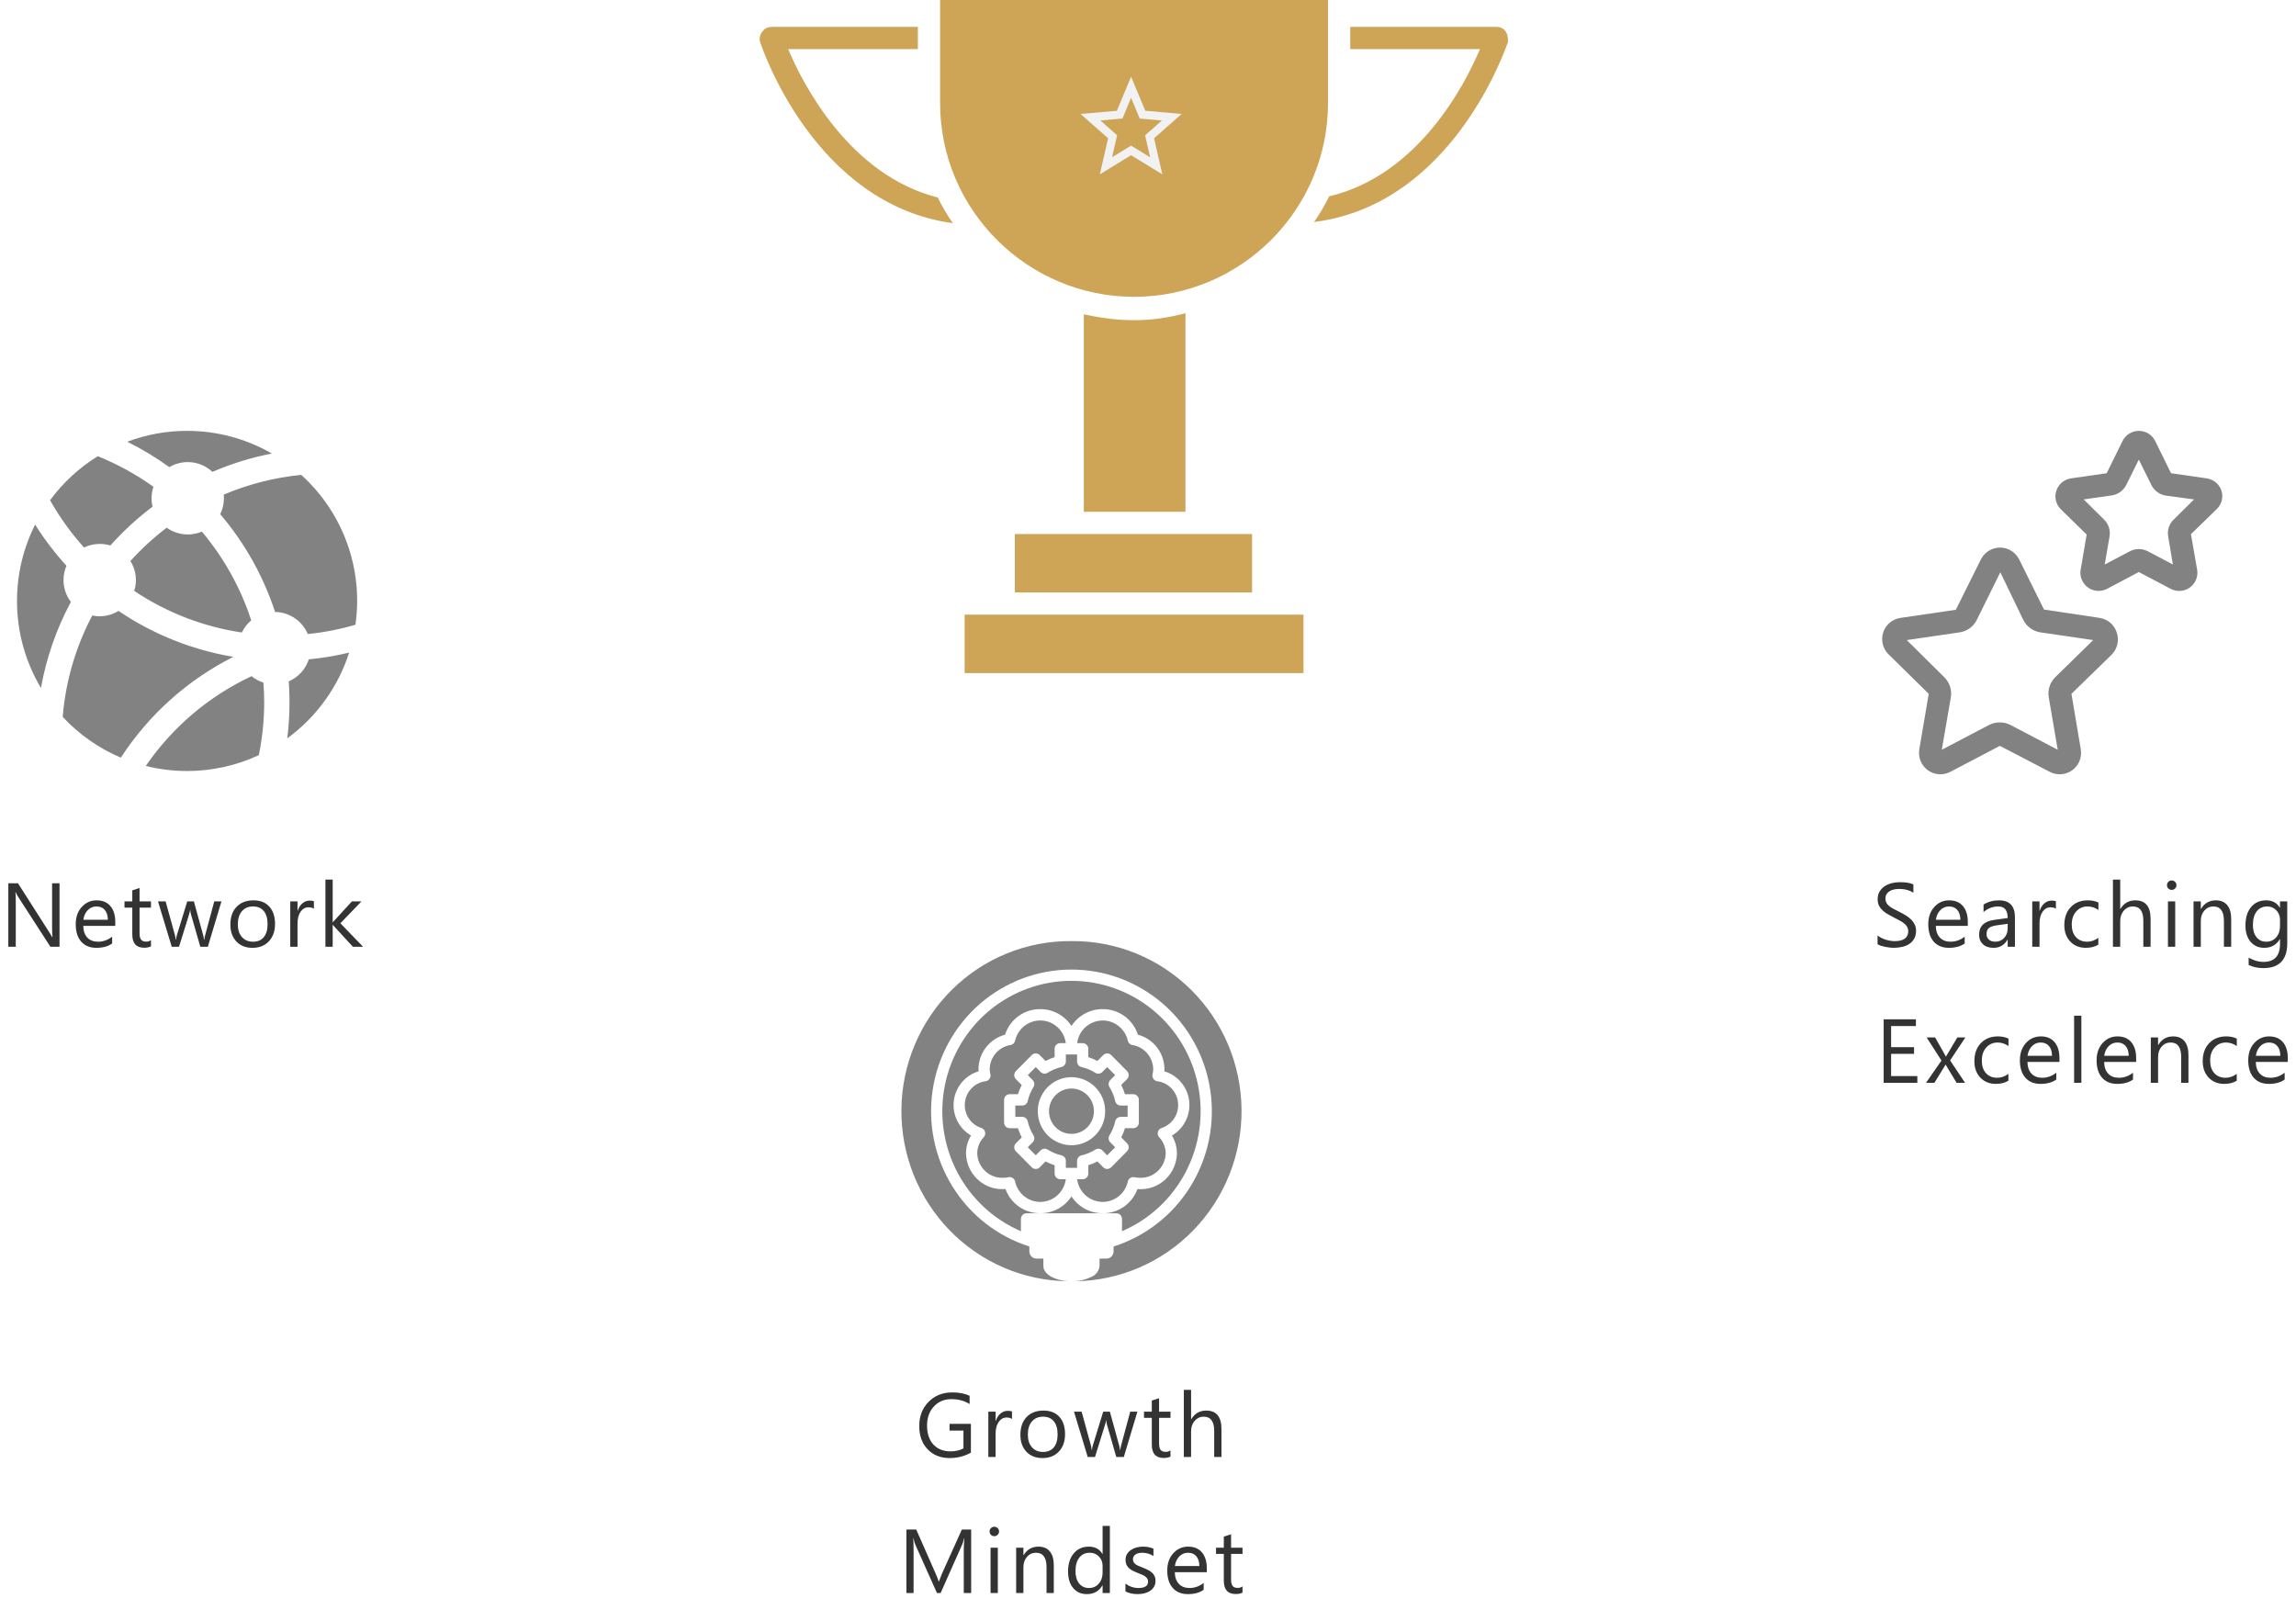 <svg width="405" height="286" viewBox="0 0 405 286" fill="none" xmlns="http://www.w3.org/2000/svg">
<path d="M10.5 167H8.891L3.125 158.07C2.979 157.846 2.859 157.612 2.766 157.367H2.719C2.76 157.607 2.781 158.12 2.781 158.906V167H1.469V155.797H3.172L8.781 164.586C9.016 164.951 9.167 165.201 9.234 165.336H9.266C9.214 165.013 9.188 164.464 9.188 163.688V155.797H10.5V167ZM20.335 163.32H14.687C14.708 164.211 14.947 164.898 15.406 165.383C15.864 165.867 16.494 166.109 17.296 166.109C18.197 166.109 19.025 165.812 19.781 165.219V166.422C19.078 166.932 18.148 167.188 16.992 167.188C15.861 167.188 14.973 166.826 14.328 166.102C13.682 165.372 13.359 164.349 13.359 163.031C13.359 161.786 13.71 160.773 14.413 159.992C15.122 159.206 15.999 158.812 17.046 158.812C18.093 158.812 18.903 159.151 19.476 159.828C20.049 160.505 20.335 161.445 20.335 162.648V163.32ZM19.023 162.234C19.018 161.495 18.838 160.919 18.484 160.508C18.135 160.096 17.648 159.891 17.023 159.891C16.419 159.891 15.906 160.107 15.484 160.539C15.062 160.971 14.802 161.536 14.703 162.234H19.023ZM26.632 166.922C26.329 167.089 25.931 167.172 25.436 167.172C24.035 167.172 23.335 166.391 23.335 164.828V160.094H21.96V159H23.335V157.047L24.616 156.633V159H26.632V160.094H24.616V164.602C24.616 165.138 24.707 165.521 24.889 165.75C25.072 165.979 25.374 166.094 25.796 166.094C26.119 166.094 26.397 166.005 26.632 165.828V166.922ZM39.061 159L36.662 167H35.334L33.686 161.273C33.623 161.055 33.581 160.807 33.561 160.531H33.529C33.514 160.719 33.459 160.961 33.365 161.258L31.576 167H30.295L27.873 159H29.217L30.873 165.016C30.925 165.198 30.962 165.438 30.983 165.734H31.045C31.061 165.505 31.108 165.26 31.186 165L33.029 159H34.201L35.858 165.031C35.91 165.224 35.949 165.464 35.975 165.75H36.037C36.048 165.547 36.092 165.307 36.17 165.031L37.795 159H39.061ZM44.529 167.188C43.346 167.188 42.401 166.815 41.693 166.07C40.99 165.32 40.638 164.328 40.638 163.094C40.638 161.75 41.005 160.701 41.74 159.945C42.474 159.19 43.466 158.812 44.716 158.812C45.909 158.812 46.839 159.18 47.505 159.914C48.177 160.648 48.513 161.667 48.513 162.969C48.513 164.245 48.151 165.268 47.427 166.039C46.708 166.805 45.742 167.188 44.529 167.188ZM44.623 159.891C43.8 159.891 43.148 160.172 42.669 160.734C42.19 161.292 41.951 162.062 41.951 163.047C41.951 163.995 42.193 164.742 42.677 165.289C43.162 165.836 43.81 166.109 44.623 166.109C45.451 166.109 46.086 165.841 46.529 165.305C46.977 164.768 47.201 164.005 47.201 163.016C47.201 162.016 46.977 161.245 46.529 160.703C46.086 160.161 45.451 159.891 44.623 159.891ZM55.372 160.297C55.148 160.125 54.825 160.039 54.403 160.039C53.856 160.039 53.398 160.297 53.028 160.812C52.663 161.328 52.481 162.031 52.481 162.922V167H51.2V159H52.481V160.648H52.513C52.695 160.086 52.973 159.648 53.348 159.336C53.723 159.018 54.143 158.859 54.606 158.859C54.94 158.859 55.195 158.896 55.372 158.969V160.297ZM64.043 167H62.246L58.715 163.156H58.684V167H57.403V155.156H58.684V162.664H58.715L62.074 159H63.754L60.043 162.859L64.043 167Z" fill="#333333"/>
<path d="M17.588 95.94C18.241 95.94 18.873 96.035 19.466 96.221C21.717 93.699 24.21 91.405 26.911 89.373C26.633 88.212 26.687 86.996 27.067 85.864C24.021 83.681 20.725 81.871 17.249 80.471C13.973 82.497 11.115 85.133 8.83 88.235C10.522 91.235 12.534 94.029 14.823 96.573C15.658 96.168 16.594 95.94 17.588 95.94ZM11.204 102.322C11.204 101.425 11.393 100.571 11.722 99.801C9.67 97.545 7.821 95.113 6.196 92.533C4.091 96.711 2.996 101.325 3 106.003C2.994 111.405 4.454 116.707 7.223 121.346C8.17 116.041 9.953 110.921 12.505 106.176C11.66 105.069 11.203 103.714 11.204 102.322ZM33.116 81.508C34.802 81.508 36.328 82.163 37.472 83.233C40.84 81.779 44.354 80.695 47.955 79.998C43.408 77.373 38.249 75.994 32.998 76C29.394 75.998 25.82 76.647 22.447 77.917C25.044 79.2 27.527 80.7 29.871 82.401C30.823 81.834 31.929 81.508 33.116 81.508ZM42.657 111.57C43.049 110.745 43.615 110.015 44.316 109.43C42.449 103.697 39.491 98.378 35.604 93.769C34.598 94.194 33.5 94.354 32.415 94.234C31.329 94.113 30.293 93.716 29.405 93.08C27.093 94.837 24.949 96.805 23.001 98.96C23.491 99.736 23.806 100.611 23.923 101.521C24.039 102.432 23.955 103.358 23.676 104.233C29.383 108.051 35.865 110.556 42.657 111.57ZM50.935 120.188C51.174 123.539 51.085 126.905 50.671 130.238C55.822 126.481 59.644 121.183 61.585 115.111C59.246 115.678 56.869 116.075 54.473 116.301C54.193 117.163 53.733 117.955 53.123 118.626C52.513 119.296 51.767 119.828 50.935 120.188ZM41.163 115.861C33.909 114.652 27.001 111.889 20.914 107.761C19.528 108.614 17.867 108.903 16.274 108.57C13.345 114.116 11.571 120.2 11.06 126.452C13.935 129.544 17.429 131.994 21.315 133.642C26.241 126.063 33.09 119.927 41.163 115.861ZM53.136 83.764C48.429 84.225 43.819 85.399 39.464 87.247C39.584 88.43 39.368 89.624 38.842 90.69C43.161 95.756 46.45 101.617 48.523 107.943C49.758 107.966 50.961 108.346 51.985 109.037C53.01 109.729 53.812 110.702 54.294 111.84C57.183 111.547 59.994 110.992 62.7 110.197C63.392 105.345 62.882 100.397 61.215 95.788C59.547 91.179 56.773 87.05 53.136 83.764ZM44.375 119.268C36.855 122.79 30.413 128.257 25.714 135.103C28.096 135.7 30.543 136.001 32.998 136C37.372 136.004 41.693 135.048 45.657 133.199C46.276 130.173 46.602 127.046 46.602 123.843C46.602 122.686 46.55 121.538 46.462 120.403C45.7 120.161 44.992 119.776 44.375 119.268Z" fill="#828282"/>
<path d="M171.259 256.234C170.134 256.87 168.884 257.188 167.509 257.188C165.91 257.188 164.616 256.672 163.627 255.641C162.642 254.609 162.15 253.245 162.15 251.547C162.15 249.812 162.697 248.391 163.791 247.281C164.89 246.167 166.28 245.609 167.962 245.609C169.181 245.609 170.205 245.807 171.033 246.203V247.656C170.127 247.083 169.054 246.797 167.814 246.797C166.559 246.797 165.53 247.229 164.728 248.094C163.926 248.958 163.525 250.078 163.525 251.453C163.525 252.87 163.897 253.984 164.642 254.797C165.387 255.604 166.397 256.008 167.673 256.008C168.548 256.008 169.306 255.833 169.947 255.484V252.344H167.494V251.156H171.259V256.234ZM178.509 250.297C178.285 250.125 177.962 250.039 177.54 250.039C176.993 250.039 176.535 250.297 176.165 250.812C175.8 251.328 175.618 252.031 175.618 252.922V257H174.337V249H175.618V250.648H175.649C175.832 250.086 176.11 249.648 176.485 249.336C176.86 249.018 177.28 248.859 177.743 248.859C178.076 248.859 178.332 248.896 178.509 248.969V250.297ZM183.883 257.188C182.701 257.188 181.756 256.815 181.047 256.07C180.344 255.32 179.993 254.328 179.993 253.094C179.993 251.75 180.36 250.701 181.094 249.945C181.828 249.19 182.821 248.812 184.071 248.812C185.263 248.812 186.193 249.18 186.86 249.914C187.532 250.648 187.868 251.667 187.868 252.969C187.868 254.245 187.506 255.268 186.782 256.039C186.063 256.805 185.097 257.188 183.883 257.188ZM183.977 249.891C183.154 249.891 182.503 250.172 182.024 250.734C181.545 251.292 181.305 252.062 181.305 253.047C181.305 253.995 181.547 254.742 182.032 255.289C182.516 255.836 183.164 256.109 183.977 256.109C184.805 256.109 185.44 255.841 185.883 255.305C186.331 254.768 186.555 254.005 186.555 253.016C186.555 252.016 186.331 251.245 185.883 250.703C185.44 250.161 184.805 249.891 183.977 249.891ZM200.632 249L198.234 257H196.906L195.257 251.273C195.195 251.055 195.153 250.807 195.132 250.531H195.101C195.086 250.719 195.031 250.961 194.937 251.258L193.148 257H191.867L189.445 249H190.789L192.445 255.016C192.497 255.198 192.534 255.438 192.554 255.734H192.617C192.632 255.505 192.679 255.26 192.757 255L194.601 249H195.773L197.429 255.031C197.481 255.224 197.521 255.464 197.547 255.75H197.609C197.619 255.547 197.664 255.307 197.742 255.031L199.367 249H200.632ZM206.468 256.922C206.166 257.089 205.767 257.172 205.272 257.172C203.871 257.172 203.171 256.391 203.171 254.828V250.094H201.796V249H203.171V247.047L204.452 246.633V249H206.468V250.094H204.452V254.602C204.452 255.138 204.543 255.521 204.726 255.75C204.908 255.979 205.21 256.094 205.632 256.094C205.955 256.094 206.233 256.005 206.468 255.828V256.922ZM215.459 257H214.178V252.391C214.178 250.724 213.558 249.891 212.319 249.891C211.694 249.891 211.168 250.133 210.741 250.617C210.314 251.096 210.1 251.714 210.1 252.469V257H208.819V245.156H210.1V250.328H210.131C210.746 249.318 211.621 248.812 212.756 248.812C214.558 248.812 215.459 249.898 215.459 252.07V257ZM171.307 281H170.002V273.484C170.002 272.891 170.038 272.164 170.111 271.305H170.08C169.955 271.81 169.843 272.172 169.744 272.391L165.916 281H165.275L161.455 272.453C161.346 272.203 161.234 271.82 161.119 271.305H161.088C161.129 271.753 161.15 272.484 161.15 273.5V281H159.885V269.797H161.619L165.057 277.609C165.322 278.208 165.494 278.656 165.572 278.953H165.619C165.843 278.339 166.023 277.88 166.158 277.578L169.666 269.797H171.307V281ZM175.384 270.969C175.155 270.969 174.96 270.891 174.798 270.734C174.637 270.578 174.556 270.38 174.556 270.141C174.556 269.901 174.637 269.703 174.798 269.547C174.96 269.385 175.155 269.305 175.384 269.305C175.618 269.305 175.816 269.385 175.978 269.547C176.144 269.703 176.228 269.901 176.228 270.141C176.228 270.37 176.144 270.565 175.978 270.727C175.816 270.888 175.618 270.969 175.384 270.969ZM176.009 281H174.728V273H176.009V281ZM185.883 281H184.602V276.438C184.602 274.74 183.982 273.891 182.743 273.891C182.102 273.891 181.571 274.133 181.149 274.617C180.732 275.096 180.524 275.703 180.524 276.438V281H179.243V273H180.524V274.328H180.555C181.159 273.318 182.034 272.812 183.18 272.812C184.055 272.812 184.725 273.096 185.188 273.664C185.652 274.227 185.883 275.042 185.883 276.109V281ZM195.773 281H194.492V279.641H194.461C193.867 280.672 192.951 281.188 191.711 281.188C190.706 281.188 189.901 280.831 189.297 280.117C188.698 279.398 188.398 278.422 188.398 277.188C188.398 275.865 188.732 274.805 189.398 274.008C190.065 273.211 190.953 272.812 192.062 272.812C193.161 272.812 193.961 273.245 194.461 274.109H194.492V269.156H195.773V281ZM194.492 277.383V276.203C194.492 275.557 194.279 275.01 193.852 274.562C193.424 274.115 192.883 273.891 192.227 273.891C191.445 273.891 190.831 274.177 190.383 274.75C189.935 275.323 189.711 276.115 189.711 277.125C189.711 278.047 189.924 278.776 190.352 279.312C190.784 279.844 191.362 280.109 192.086 280.109C192.799 280.109 193.378 279.852 193.82 279.336C194.268 278.82 194.492 278.169 194.492 277.383ZM198.523 280.711V279.336C199.221 279.852 199.989 280.109 200.827 280.109C201.952 280.109 202.515 279.734 202.515 278.984C202.515 278.771 202.466 278.591 202.367 278.445C202.273 278.294 202.143 278.161 201.976 278.047C201.814 277.932 201.622 277.831 201.398 277.742C201.179 277.648 200.942 277.552 200.687 277.453C200.333 277.312 200.02 277.172 199.749 277.031C199.484 276.885 199.26 276.724 199.077 276.547C198.9 276.365 198.765 276.159 198.671 275.93C198.583 275.701 198.538 275.432 198.538 275.125C198.538 274.75 198.624 274.419 198.796 274.133C198.968 273.841 199.197 273.599 199.484 273.406C199.77 273.208 200.096 273.06 200.46 272.961C200.83 272.862 201.21 272.812 201.601 272.812C202.294 272.812 202.913 272.932 203.46 273.172V274.469C202.872 274.083 202.195 273.891 201.429 273.891C201.189 273.891 200.973 273.919 200.781 273.977C200.588 274.029 200.421 274.104 200.281 274.203C200.145 274.302 200.038 274.422 199.96 274.562C199.887 274.698 199.851 274.849 199.851 275.016C199.851 275.224 199.887 275.398 199.96 275.539C200.038 275.68 200.15 275.805 200.296 275.914C200.442 276.023 200.619 276.122 200.827 276.211C201.036 276.299 201.273 276.396 201.538 276.5C201.893 276.635 202.21 276.776 202.492 276.922C202.773 277.062 203.012 277.224 203.21 277.406C203.408 277.583 203.559 277.789 203.663 278.023C203.773 278.258 203.827 278.536 203.827 278.859C203.827 279.255 203.739 279.599 203.562 279.891C203.39 280.182 203.158 280.424 202.867 280.617C202.575 280.81 202.239 280.953 201.859 281.047C201.479 281.141 201.08 281.188 200.663 281.188C199.841 281.188 199.127 281.029 198.523 280.711ZM212.874 277.32H207.225C207.246 278.211 207.486 278.898 207.944 279.383C208.402 279.867 209.033 280.109 209.835 280.109C210.736 280.109 211.564 279.812 212.319 279.219V280.422C211.616 280.932 210.686 281.188 209.53 281.188C208.4 281.188 207.512 280.826 206.866 280.102C206.22 279.372 205.897 278.349 205.897 277.031C205.897 275.786 206.249 274.773 206.952 273.992C207.66 273.206 208.538 272.812 209.585 272.812C210.632 272.812 211.441 273.151 212.014 273.828C212.587 274.505 212.874 275.445 212.874 276.648V277.32ZM211.561 276.234C211.556 275.495 211.376 274.919 211.022 274.508C210.673 274.096 210.186 273.891 209.561 273.891C208.957 273.891 208.444 274.107 208.022 274.539C207.6 274.971 207.34 275.536 207.241 276.234H211.561ZM219.17 280.922C218.868 281.089 218.469 281.172 217.975 281.172C216.574 281.172 215.873 280.391 215.873 278.828V274.094H214.498V273H215.873V271.047L217.154 270.633V273H219.17V274.094H217.154V278.602C217.154 279.138 217.246 279.521 217.428 279.75C217.61 279.979 217.912 280.094 218.334 280.094C218.657 280.094 218.936 280.005 219.17 279.828V280.922Z" fill="#333333"/>
<path d="M189 166.001C181.119 165.926 173.531 169.014 167.905 174.586C162.279 180.159 159.076 187.759 159.001 195.716C158.926 203.672 161.985 211.332 167.505 217.012C173.025 222.691 180.554 225.924 188.435 226C185.969 225.84 184.047 224.72 184.047 223.339V222.009H182.839C182.672 222.01 182.507 221.977 182.353 221.913C182.199 221.849 182.059 221.754 181.941 221.635C181.823 221.516 181.73 221.375 181.666 221.22C181.603 221.064 181.57 220.897 181.571 220.729V219.869C175.927 218.077 171.105 214.305 167.978 209.234C164.851 204.164 163.625 198.131 164.523 192.227C165.421 186.324 168.383 180.94 172.873 177.05C177.363 173.16 183.084 171.022 189 171.022C194.916 171.022 200.637 173.16 205.127 177.05C209.617 180.94 212.579 186.324 213.477 192.227C214.375 198.131 213.149 204.164 210.022 209.234C206.895 214.305 202.073 218.077 196.429 219.869V220.729C196.43 220.897 196.397 221.064 196.334 221.22C196.27 221.375 196.177 221.516 196.059 221.635C195.941 221.754 195.801 221.849 195.647 221.913C195.493 221.977 195.328 222.01 195.161 222.009H193.953V223.339C193.904 223.757 193.743 224.153 193.489 224.486C193.234 224.82 192.895 225.077 192.507 225.23C191.587 225.685 190.587 225.946 189.565 226C197.446 225.924 204.975 222.691 210.495 217.012C216.015 211.332 219.074 203.672 218.999 195.716C218.924 187.759 215.721 180.159 210.095 174.586C204.469 169.014 196.881 165.926 189 166.001Z" fill="#828282"/>
<path d="M200.104 207.647C200.433 207.717 200.768 207.754 201.104 207.757C202.269 207.788 203.398 207.352 204.245 206.544C205.091 205.736 205.586 204.622 205.621 203.446C205.613 202.383 205.201 201.364 204.472 200.597C204.361 200.475 204.281 200.328 204.241 200.167C204.2 200.007 204.199 199.839 204.238 199.678C204.277 199.518 204.356 199.369 204.466 199.247C204.576 199.124 204.714 199.031 204.868 198.976C205.788 198.686 206.582 198.087 207.116 197.277C207.65 196.468 207.892 195.497 207.801 194.529C207.711 193.56 207.293 192.653 206.618 191.959C205.944 191.264 205.053 190.825 204.096 190.715C203.963 190.69 203.837 190.638 203.724 190.562C203.612 190.487 203.516 190.389 203.442 190.275C203.364 190.161 203.311 190.031 203.287 189.895C203.263 189.759 203.269 189.619 203.303 189.485C203.379 189.184 203.419 188.875 203.422 188.565C203.398 187.535 203.016 186.547 202.342 185.773C201.668 184.999 200.746 184.49 199.737 184.334C199.54 184.301 199.357 184.207 199.213 184.066C199.07 183.925 198.973 183.743 198.935 183.544C198.691 182.498 198.092 181.571 197.241 180.925C196.39 180.279 195.341 179.956 194.278 180.011C193.214 180.065 192.204 180.495 191.422 181.225C190.641 181.955 190.137 182.938 190 184.004H190.981C191.244 184.004 191.496 184.109 191.681 184.297C191.867 184.484 191.972 184.739 191.972 185.004V186.474C192.526 186.647 193.063 186.871 193.576 187.145L194.606 186.101C194.792 185.915 195.043 185.81 195.305 185.81C195.566 185.81 195.818 185.915 196.003 186.101L198.806 188.932C198.899 189.025 198.972 189.136 199.021 189.258C199.07 189.379 199.095 189.51 199.094 189.642C199.095 189.772 199.07 189.901 199.021 190.021C198.971 190.142 198.898 190.251 198.806 190.342L197.776 191.382C198.046 191.9 198.269 192.443 198.44 193.003H199.896C200.159 193.003 200.411 193.108 200.596 193.296C200.782 193.483 200.886 193.737 200.886 194.003V198.003C200.886 198.268 200.782 198.522 200.596 198.71C200.411 198.897 200.159 199.003 199.896 199.003H198.44C198.269 199.562 198.046 200.105 197.776 200.624L198.806 201.664C198.898 201.755 198.971 201.864 199.021 201.984C199.07 202.104 199.095 202.233 199.094 202.364C199.095 202.495 199.07 202.626 199.021 202.748C198.972 202.87 198.899 202.98 198.806 203.073L196.003 205.904C195.818 206.091 195.566 206.195 195.305 206.195C195.043 206.195 194.792 206.091 194.606 205.904L193.576 204.863C193.063 205.137 192.526 205.361 191.972 205.534V207.004C191.972 207.27 191.867 207.524 191.681 207.711C191.496 207.899 191.244 208.004 190.981 208.004H190C190.137 209.072 190.641 210.057 191.424 210.788C192.207 211.518 193.22 211.947 194.285 211.999C195.35 212.052 196.4 211.724 197.25 211.074C198.1 210.425 198.696 209.494 198.935 208.444C198.958 208.314 199.007 208.189 199.078 208.077C199.15 207.966 199.243 207.869 199.351 207.794C199.573 207.647 199.844 207.595 200.104 207.647ZM186.028 207.007V205.537C185.474 205.364 184.937 205.14 184.424 204.866L183.393 205.907C183.208 206.094 182.957 206.198 182.695 206.198C182.433 206.198 182.182 206.094 181.997 205.907L179.194 203.076C179.101 202.983 179.028 202.873 178.979 202.751C178.93 202.629 178.905 202.498 178.906 202.367C178.905 202.236 178.93 202.107 178.979 201.987C179.029 201.867 179.101 201.758 179.194 201.667L180.224 200.627C179.954 200.108 179.731 199.565 179.56 199.006H178.104C177.841 199.006 177.589 198.9 177.404 198.713C177.218 198.525 177.113 198.271 177.113 198.006V194.006C177.113 193.74 177.218 193.486 177.404 193.299C177.589 193.111 177.841 193.006 178.104 193.006H179.56C179.731 192.446 179.954 191.903 180.224 191.385L179.194 190.345C179.101 190.254 179.029 190.145 178.979 190.024C178.93 189.904 178.905 189.775 178.906 189.645C178.905 189.513 178.93 189.382 178.979 189.261C179.028 189.139 179.101 189.028 179.194 188.935L181.997 186.101C182.182 185.915 182.433 185.81 182.695 185.81C182.957 185.81 183.208 185.915 183.393 186.101L184.424 187.142C184.937 186.87 185.474 186.646 186.028 186.474V185.001C186.028 184.736 186.133 184.481 186.318 184.294C186.504 184.106 186.756 184.001 187.019 184.001H188C187.863 182.935 187.359 181.952 186.578 181.222C185.796 180.492 184.786 180.062 183.722 180.008C182.659 179.953 181.61 180.276 180.759 180.922C179.908 181.568 179.308 182.495 179.065 183.541C179.027 183.74 178.93 183.922 178.787 184.063C178.643 184.204 178.46 184.298 178.262 184.331C177.254 184.487 176.332 184.996 175.658 185.77C174.984 186.544 174.602 187.532 174.578 188.562C174.581 188.872 174.621 189.181 174.696 189.482C174.731 189.616 174.736 189.756 174.713 189.892C174.689 190.028 174.636 190.158 174.558 190.272C174.484 190.386 174.388 190.484 174.276 190.559C174.163 190.635 174.037 190.687 173.904 190.712C172.947 190.822 172.056 191.261 171.381 191.956C170.707 192.65 170.289 193.557 170.199 194.526C170.108 195.494 170.35 196.465 170.884 197.274C171.418 198.084 172.211 198.683 173.131 198.973C173.286 199.028 173.424 199.121 173.534 199.244C173.644 199.366 173.723 199.515 173.762 199.675C173.801 199.836 173.8 200.004 173.759 200.164C173.718 200.325 173.639 200.472 173.528 200.594C172.798 201.361 172.387 202.38 172.379 203.443C172.414 204.619 172.909 205.733 173.755 206.541C174.602 207.349 175.731 207.785 176.895 207.754C177.232 207.751 177.567 207.714 177.896 207.644C178.157 207.592 178.427 207.646 178.649 207.794C178.757 207.869 178.85 207.966 178.922 208.077C178.993 208.189 179.042 208.314 179.065 208.444C179.303 209.494 179.9 210.425 180.75 211.074C181.6 211.724 182.649 212.052 183.715 211.999C184.78 211.947 185.792 211.518 186.576 210.788C187.359 210.057 187.863 209.072 188 208.004H187.019C186.757 208.004 186.505 207.899 186.319 207.713C186.134 207.526 186.029 207.272 186.028 207.007Z" fill="#828282"/>
<path d="M189 200.006C191.188 200.006 192.962 198.215 192.962 196.006C192.962 193.797 191.188 192.006 189 192.006C186.812 192.006 185.038 193.797 185.038 196.006C185.038 198.215 186.812 200.006 189 200.006Z" fill="#828282"/>
<path d="M189 211.037C188.4 211.956 187.581 212.709 186.62 213.228C185.658 213.747 184.583 214.015 183.493 214.008H194.507C193.417 214.015 192.342 213.747 191.38 213.228C190.419 212.709 189.6 211.956 189 211.037Z" fill="#828282"/>
<path d="M181.076 214.008H183.493C182.159 214.021 180.854 213.618 179.757 212.854C178.659 212.089 177.822 211.001 177.361 209.737C177.203 209.747 177.054 209.757 176.896 209.757C175.205 209.788 173.572 209.141 172.354 207.958C171.136 206.775 170.432 205.153 170.398 203.447C170.399 202.335 170.704 201.245 171.279 200.297C170.237 199.69 169.394 198.789 168.854 197.703C168.315 196.618 168.104 195.396 168.246 194.19C168.389 192.984 168.879 191.847 169.656 190.92C170.433 189.993 171.462 189.317 172.616 188.975C172.606 188.835 172.597 188.705 172.597 188.565C172.613 187.177 173.08 185.834 173.927 184.74C174.773 183.647 175.952 182.865 177.282 182.514C177.707 181.192 178.538 180.042 179.655 179.231C180.772 178.419 182.116 177.988 183.493 178.001C184.583 177.994 185.658 178.263 186.62 178.782C187.581 179.301 188.4 180.054 189 180.973C189.6 180.054 190.418 179.301 191.38 178.782C192.342 178.263 193.417 177.994 194.507 178.001C195.883 177.988 197.228 178.418 198.345 179.23C199.462 180.041 200.293 181.191 200.718 182.512C202.048 182.863 203.227 183.645 204.073 184.738C204.92 185.832 205.387 187.175 205.403 188.563C205.403 188.703 205.393 188.833 205.384 188.973C206.54 189.314 207.571 189.99 208.349 190.918C209.127 191.845 209.618 192.983 209.761 194.191C209.903 195.398 209.691 196.62 209.15 197.707C208.61 198.793 207.765 199.695 206.721 200.301C207.296 201.249 207.601 202.339 207.602 203.451C207.568 205.157 206.864 206.779 205.646 207.962C204.428 209.145 202.795 209.792 201.104 209.761C200.946 209.761 200.797 209.751 200.639 209.741C200.178 211.005 199.341 212.093 198.243 212.858C197.146 213.622 195.841 214.025 194.507 214.012H196.924C197.187 214.012 197.439 214.118 197.625 214.305C197.811 214.493 197.915 214.747 197.915 215.012V217.012C197.914 217.07 197.907 217.127 197.895 217.183C202.732 215.112 206.712 211.417 209.16 206.723C211.607 202.029 212.373 196.626 211.326 191.427C210.279 186.229 207.485 181.556 203.416 178.2C199.347 174.843 194.254 173.01 189 173.01C183.746 173.01 178.653 174.843 174.584 178.2C170.515 181.556 167.721 186.229 166.674 191.427C165.627 196.626 166.393 202.029 168.84 206.723C171.288 211.417 175.267 215.112 180.105 217.183C180.093 217.127 180.086 217.07 180.085 217.012V215.012C180.085 214.881 180.11 214.75 180.159 214.628C180.209 214.507 180.282 214.396 180.374 214.303C180.466 214.209 180.575 214.135 180.696 214.085C180.816 214.034 180.945 214.008 181.076 214.008Z" fill="#828282"/>
<path d="M189.991 204.777C189.99 204.549 190.066 204.327 190.206 204.149C190.347 203.971 190.543 203.847 190.763 203.797C191.63 203.598 192.457 203.253 193.21 202.777C193.4 202.656 193.625 202.604 193.848 202.629C194.071 202.655 194.279 202.756 194.438 202.917L195.3 203.787L196.706 202.367L195.845 201.497C195.686 201.336 195.585 201.126 195.56 200.901C195.535 200.676 195.586 200.449 195.706 200.257C196.182 199.498 196.524 198.662 196.716 197.786C196.766 197.563 196.889 197.365 197.066 197.223C197.242 197.081 197.461 197.005 197.687 197.006H198.905V195.006H197.687C197.461 195.007 197.242 194.93 197.066 194.788C196.889 194.646 196.766 194.448 196.716 194.226C196.524 193.349 196.182 192.513 195.706 191.755C195.586 191.563 195.535 191.336 195.56 191.11C195.585 190.885 195.686 190.675 195.845 190.515L196.706 189.645L195.3 188.225L194.438 189.095C194.279 189.255 194.071 189.357 193.848 189.382C193.625 189.407 193.4 189.356 193.21 189.235C192.457 188.758 191.63 188.413 190.763 188.215C190.543 188.165 190.347 188.04 190.206 187.862C190.066 187.684 189.99 187.463 189.991 187.235V186.001H188.009V187.232C188.01 187.46 187.934 187.681 187.794 187.859C187.653 188.037 187.457 188.162 187.237 188.212C186.37 188.41 185.543 188.755 184.79 189.232C184.6 189.353 184.375 189.404 184.152 189.379C183.929 189.354 183.721 189.252 183.562 189.092L182.7 188.222L181.294 189.642L182.155 190.512C182.314 190.672 182.415 190.882 182.44 191.107C182.465 191.333 182.414 191.56 182.294 191.752C181.818 192.51 181.476 193.346 181.284 194.223C181.234 194.445 181.111 194.643 180.934 194.785C180.758 194.927 180.539 195.004 180.313 195.003H179.095V197.003H180.313C180.539 197.002 180.758 197.078 180.934 197.22C181.111 197.362 181.234 197.56 181.284 197.783C181.476 198.659 181.818 199.495 182.294 200.254C182.414 200.446 182.465 200.673 182.44 200.898C182.415 201.123 182.314 201.333 182.155 201.494L181.294 202.364L182.7 203.784L183.562 202.914C183.721 202.753 183.929 202.652 184.152 202.626C184.375 202.601 184.6 202.653 184.79 202.774C185.543 203.25 186.37 203.595 187.237 203.794C187.457 203.844 187.653 203.968 187.794 204.146C187.934 204.324 188.01 204.546 188.009 204.774V206.004H189.991V204.777ZM183.057 196.006C183.057 194.819 183.405 193.659 184.058 192.672C184.711 191.686 185.64 190.917 186.726 190.463C187.812 190.008 189.007 189.89 190.159 190.121C191.312 190.353 192.371 190.924 193.203 191.763C194.034 192.602 194.6 193.671 194.829 194.835C195.058 195.999 194.941 197.205 194.491 198.302C194.041 199.398 193.279 200.335 192.302 200.994C191.325 201.654 190.175 202.006 189 202.006C187.424 202.006 185.912 201.373 184.797 200.248C183.683 199.123 183.057 197.597 183.057 196.006ZM188.019 184.001H188C188.009 184.101 188.009 184.211 188.009 184.311C188.009 184.201 188.009 184.101 188.019 184.001ZM188 208.007H188.019C188.009 207.907 188.009 207.807 188.009 207.697C188.009 207.8 188.009 207.907 188 208.007ZM189.991 184.314C189.991 184.214 189.991 184.104 190 184.004H189.981C189.991 184.101 189.991 184.201 189.991 184.314ZM189.981 208.007H190C189.991 207.907 189.991 207.797 189.991 207.697C189.991 207.807 189.991 207.907 189.981 208.007Z" fill="#828282"/>
<path d="M331.19 166.547V165C331.367 165.156 331.578 165.297 331.823 165.422C332.073 165.547 332.333 165.654 332.604 165.742C332.88 165.826 333.156 165.891 333.432 165.938C333.708 165.984 333.963 166.008 334.198 166.008C335.005 166.008 335.607 165.859 336.002 165.562C336.404 165.26 336.604 164.828 336.604 164.266C336.604 163.964 336.536 163.701 336.401 163.477C336.271 163.253 336.088 163.049 335.854 162.867C335.62 162.68 335.341 162.503 335.018 162.336C334.7 162.164 334.357 161.984 333.987 161.797C333.596 161.599 333.232 161.398 332.893 161.195C332.555 160.992 332.26 160.768 332.01 160.523C331.76 160.279 331.562 160.003 331.417 159.695C331.276 159.383 331.206 159.018 331.206 158.602C331.206 158.091 331.318 157.648 331.542 157.273C331.766 156.893 332.06 156.581 332.424 156.336C332.789 156.091 333.203 155.909 333.667 155.789C334.135 155.669 334.612 155.609 335.096 155.609C336.2 155.609 337.005 155.742 337.51 156.008V157.484C336.849 157.026 336 156.797 334.963 156.797C334.677 156.797 334.391 156.828 334.104 156.891C333.818 156.948 333.562 157.044 333.338 157.18C333.114 157.315 332.932 157.49 332.792 157.703C332.651 157.917 332.581 158.177 332.581 158.484C332.581 158.771 332.633 159.018 332.737 159.227C332.846 159.435 333.005 159.625 333.213 159.797C333.422 159.969 333.674 160.135 333.971 160.297C334.273 160.458 334.62 160.635 335.01 160.828C335.411 161.026 335.792 161.234 336.151 161.453C336.51 161.672 336.825 161.914 337.096 162.18C337.367 162.445 337.581 162.74 337.737 163.062C337.898 163.385 337.979 163.755 337.979 164.172C337.979 164.724 337.87 165.193 337.651 165.578C337.437 165.958 337.146 166.268 336.776 166.508C336.411 166.747 335.989 166.919 335.51 167.023C335.031 167.133 334.526 167.188 333.995 167.188C333.818 167.188 333.599 167.172 333.338 167.141C333.078 167.115 332.812 167.073 332.542 167.016C332.271 166.964 332.013 166.898 331.768 166.82C331.529 166.737 331.336 166.646 331.19 166.547ZM347.111 163.32H341.463C341.484 164.211 341.723 164.898 342.182 165.383C342.64 165.867 343.27 166.109 344.072 166.109C344.973 166.109 345.801 165.812 346.557 165.219V166.422C345.853 166.932 344.924 167.188 343.767 167.188C342.637 167.188 341.749 166.826 341.103 166.102C340.458 165.372 340.135 164.349 340.135 163.031C340.135 161.786 340.486 160.773 341.189 159.992C341.898 159.206 342.775 158.812 343.822 158.812C344.869 158.812 345.679 159.151 346.252 159.828C346.825 160.505 347.111 161.445 347.111 162.648V163.32ZM345.799 162.234C345.794 161.495 345.614 160.919 345.26 160.508C344.911 160.096 344.424 159.891 343.799 159.891C343.195 159.891 342.682 160.107 342.26 160.539C341.838 160.971 341.577 161.536 341.478 162.234H345.799ZM355.423 167H354.142V165.75H354.111C353.553 166.708 352.733 167.188 351.65 167.188C350.853 167.188 350.228 166.977 349.775 166.555C349.327 166.133 349.103 165.573 349.103 164.875C349.103 163.38 349.983 162.51 351.743 162.266L354.142 161.93C354.142 160.57 353.592 159.891 352.493 159.891C351.53 159.891 350.66 160.219 349.884 160.875V159.562C350.671 159.062 351.577 158.812 352.603 158.812C354.483 158.812 355.423 159.807 355.423 161.797V167ZM354.142 162.953L352.212 163.219C351.618 163.302 351.171 163.451 350.868 163.664C350.566 163.872 350.415 164.245 350.415 164.781C350.415 165.172 350.553 165.492 350.829 165.742C351.111 165.987 351.483 166.109 351.947 166.109C352.582 166.109 353.105 165.888 353.517 165.445C353.934 164.997 354.142 164.432 354.142 163.75V162.953ZM362.649 160.297C362.425 160.125 362.102 160.039 361.68 160.039C361.133 160.039 360.675 160.297 360.305 160.812C359.941 161.328 359.758 162.031 359.758 162.922V167H358.477V159H359.758V160.648H359.79C359.972 160.086 360.251 159.648 360.626 159.336C361.001 159.018 361.42 158.859 361.883 158.859C362.217 158.859 362.472 158.896 362.649 158.969V160.297ZM370.133 166.633C369.518 167.003 368.789 167.188 367.945 167.188C366.805 167.188 365.883 166.818 365.18 166.078C364.482 165.333 364.133 164.37 364.133 163.188C364.133 161.87 364.51 160.812 365.266 160.016C366.021 159.214 367.029 158.812 368.289 158.812C368.992 158.812 369.612 158.943 370.148 159.203V160.516C369.555 160.099 368.919 159.891 368.242 159.891C367.424 159.891 366.753 160.185 366.227 160.773C365.706 161.357 365.445 162.125 365.445 163.078C365.445 164.016 365.69 164.755 366.18 165.297C366.674 165.839 367.336 166.109 368.164 166.109C368.862 166.109 369.518 165.878 370.133 165.414V166.633ZM379.351 167H378.07V162.391C378.07 160.724 377.45 159.891 376.21 159.891C375.585 159.891 375.059 160.133 374.632 160.617C374.205 161.096 373.992 161.714 373.992 162.469V167H372.71V155.156H373.992V160.328H374.023C374.637 159.318 375.512 158.812 376.648 158.812C378.45 158.812 379.351 159.898 379.351 162.07V167ZM383.069 156.969C382.84 156.969 382.645 156.891 382.483 156.734C382.322 156.578 382.241 156.38 382.241 156.141C382.241 155.901 382.322 155.703 382.483 155.547C382.645 155.385 382.84 155.305 383.069 155.305C383.303 155.305 383.501 155.385 383.663 155.547C383.829 155.703 383.913 155.901 383.913 156.141C383.913 156.37 383.829 156.565 383.663 156.727C383.501 156.888 383.303 156.969 383.069 156.969ZM383.694 167H382.413V159H383.694V167ZM393.568 167H392.287V162.438C392.287 160.74 391.667 159.891 390.428 159.891C389.787 159.891 389.256 160.133 388.834 160.617C388.417 161.096 388.209 161.703 388.209 162.438V167H386.928V159H388.209V160.328H388.24C388.844 159.318 389.719 158.812 390.865 158.812C391.74 158.812 392.41 159.096 392.873 159.664C393.337 160.227 393.568 161.042 393.568 162.109V167ZM403.458 166.359C403.458 169.297 402.052 170.766 399.24 170.766C398.25 170.766 397.386 170.578 396.646 170.203V168.922C397.547 169.422 398.406 169.672 399.224 169.672C401.193 169.672 402.177 168.625 402.177 166.531V165.656H402.146C401.537 166.677 400.62 167.188 399.396 167.188C398.401 167.188 397.599 166.833 396.99 166.125C396.386 165.411 396.083 164.456 396.083 163.258C396.083 161.898 396.409 160.818 397.06 160.016C397.716 159.214 398.612 158.812 399.747 158.812C400.826 158.812 401.625 159.245 402.146 160.109H402.177V159H403.458V166.359ZM402.177 163.383V162.203C402.177 161.568 401.961 161.023 401.529 160.57C401.102 160.117 400.568 159.891 399.927 159.891C399.136 159.891 398.516 160.18 398.068 160.758C397.62 161.331 397.396 162.135 397.396 163.172C397.396 164.062 397.609 164.776 398.037 165.312C398.469 165.844 399.039 166.109 399.747 166.109C400.466 166.109 401.05 165.854 401.497 165.344C401.951 164.833 402.177 164.18 402.177 163.383ZM338.206 191H332.268V179.797H337.956V180.984H333.581V184.711H337.627V185.891H333.581V189.812H338.206V191ZM346.674 183L343.986 187.047L346.627 191H345.135L343.564 188.406C343.465 188.245 343.348 188.042 343.213 187.797H343.182C343.156 187.844 343.033 188.047 342.814 188.406L341.213 191H339.736L342.463 187.078L339.853 183H341.346L342.892 185.734C343.007 185.938 343.119 186.146 343.228 186.359H343.26L345.26 183H346.674ZM354.267 190.633C353.652 191.003 352.923 191.188 352.079 191.188C350.939 191.188 350.017 190.818 349.314 190.078C348.616 189.333 348.267 188.37 348.267 187.188C348.267 185.87 348.644 184.812 349.4 184.016C350.155 183.214 351.163 182.812 352.423 182.812C353.126 182.812 353.746 182.943 354.282 183.203V184.516C353.689 184.099 353.053 183.891 352.376 183.891C351.559 183.891 350.887 184.185 350.361 184.773C349.84 185.357 349.579 186.125 349.579 187.078C349.579 188.016 349.824 188.755 350.314 189.297C350.809 189.839 351.47 190.109 352.298 190.109C352.996 190.109 353.652 189.878 354.267 189.414V190.633ZM363.274 187.32H357.626C357.646 188.211 357.886 188.898 358.344 189.383C358.803 189.867 359.433 190.109 360.235 190.109C361.136 190.109 361.964 189.812 362.719 189.219V190.422C362.016 190.932 361.087 191.188 359.93 191.188C358.8 191.188 357.912 190.826 357.266 190.102C356.62 189.372 356.297 188.349 356.297 187.031C356.297 185.786 356.649 184.773 357.352 183.992C358.061 183.206 358.938 182.812 359.985 182.812C361.032 182.812 361.842 183.151 362.415 183.828C362.988 184.505 363.274 185.445 363.274 186.648V187.32ZM361.962 186.234C361.956 185.495 361.777 184.919 361.422 184.508C361.074 184.096 360.587 183.891 359.962 183.891C359.357 183.891 358.844 184.107 358.422 184.539C358.001 184.971 357.74 185.536 357.641 186.234H361.962ZM367.141 191H365.859V179.156H367.141V191ZM376.804 187.32H371.156C371.176 188.211 371.416 188.898 371.874 189.383C372.333 189.867 372.963 190.109 373.765 190.109C374.666 190.109 375.494 189.812 376.249 189.219V190.422C375.546 190.932 374.617 191.188 373.46 191.188C372.33 191.188 371.442 190.826 370.796 190.102C370.15 189.372 369.827 188.349 369.827 187.031C369.827 185.786 370.179 184.773 370.882 183.992C371.591 183.206 372.468 182.812 373.515 182.812C374.562 182.812 375.372 183.151 375.945 183.828C376.518 184.505 376.804 185.445 376.804 186.648V187.32ZM375.492 186.234C375.486 185.495 375.307 184.919 374.952 184.508C374.604 184.096 374.117 183.891 373.492 183.891C372.887 183.891 372.374 184.107 371.952 184.539C371.531 184.971 371.27 185.536 371.171 186.234H375.492ZM386.03 191H384.749V186.438C384.749 184.74 384.129 183.891 382.889 183.891C382.249 183.891 381.717 184.133 381.296 184.617C380.879 185.096 380.671 185.703 380.671 186.438V191H379.389V183H380.671V184.328H380.702C381.306 183.318 382.181 182.812 383.327 182.812C384.202 182.812 384.871 183.096 385.335 183.664C385.798 184.227 386.03 185.042 386.03 186.109V191ZM394.545 190.633C393.93 191.003 393.201 191.188 392.357 191.188C391.217 191.188 390.295 190.818 389.592 190.078C388.894 189.333 388.545 188.37 388.545 187.188C388.545 185.87 388.923 184.812 389.678 184.016C390.433 183.214 391.441 182.812 392.701 182.812C393.404 182.812 394.024 182.943 394.561 183.203V184.516C393.967 184.099 393.331 183.891 392.654 183.891C391.837 183.891 391.165 184.185 390.639 184.773C390.118 185.357 389.857 186.125 389.857 187.078C389.857 188.016 390.102 188.755 390.592 189.297C391.087 189.839 391.748 190.109 392.576 190.109C393.274 190.109 393.93 189.878 394.545 189.414V190.633ZM403.552 187.32H397.904C397.925 188.211 398.164 188.898 398.622 189.383C399.081 189.867 399.711 190.109 400.513 190.109C401.414 190.109 402.242 189.812 402.997 189.219V190.422C402.294 190.932 401.365 191.188 400.208 191.188C399.078 191.188 398.19 190.826 397.544 190.102C396.899 189.372 396.576 188.349 396.576 187.031C396.576 185.786 396.927 184.773 397.63 183.992C398.339 183.206 399.216 182.812 400.263 182.812C401.31 182.812 402.12 183.151 402.693 183.828C403.266 184.505 403.552 185.445 403.552 186.648V187.32ZM402.24 186.234C402.234 185.495 402.055 184.919 401.701 184.508C401.352 184.096 400.865 183.891 400.24 183.891C399.636 183.891 399.122 184.107 398.701 184.539C398.279 184.971 398.018 185.536 397.919 186.234H402.24Z" fill="#333333"/>
<path d="M370.353 108.99L360.549 107.518L356.172 98.683C355.86 98.053 355.378 97.524 354.781 97.154C354.184 96.784 353.496 96.588 352.793 96.588C352.091 96.588 351.402 96.784 350.805 97.154C350.209 97.524 349.727 98.053 349.414 98.683L344.997 107.558L335.234 108.99C334.536 109.087 333.88 109.378 333.341 109.831C332.802 110.285 332.402 110.881 332.188 111.552C331.968 112.222 331.941 112.94 332.108 113.624C332.276 114.309 332.632 114.933 333.136 115.425L340.216 122.385L338.562 132.107C338.431 132.805 338.499 133.525 338.758 134.185C339.018 134.845 339.458 135.419 340.029 135.84C340.6 136.262 341.278 136.513 341.985 136.567C342.693 136.62 343.401 136.473 344.029 136.142L352.763 131.563L361.558 136.142C362.185 136.473 362.894 136.62 363.601 136.567C364.309 136.513 364.987 136.262 365.557 135.84C366.128 135.419 366.569 134.845 366.828 134.185C367.088 133.525 367.156 132.805 367.025 132.107L365.391 122.385L372.451 115.506C372.955 115.013 373.311 114.39 373.478 113.705C373.646 113.02 373.618 112.303 373.399 111.633C373.198 110.947 372.804 110.333 372.264 109.865C371.724 109.396 371.06 109.093 370.353 108.99ZM362.567 119.419C362.087 119.881 361.729 120.454 361.525 121.088C361.321 121.721 361.277 122.395 361.397 123.05L362.97 132.249L354.7 127.912C354.117 127.597 353.466 127.431 352.803 127.428C352.1 127.41 351.405 127.577 350.786 127.912L342.516 132.249L344.109 123.05C344.226 122.394 344.179 121.719 343.971 121.085C343.764 120.451 343.402 119.879 342.919 119.419L336.343 112.904L345.602 111.552C346.265 111.466 346.896 111.216 347.438 110.825C347.98 110.434 348.417 109.915 348.708 109.313L352.844 100.942L356.878 109.313C357.17 109.915 357.607 110.434 358.149 110.825C358.691 111.216 359.322 111.466 359.985 111.552L369.223 112.904L362.567 119.419ZM389.254 84.381L382.96 83.473L380.156 77.785C379.891 77.249 379.482 76.798 378.974 76.482C378.466 76.167 377.88 76 377.282 76C376.684 76 376.098 76.167 375.59 76.482C375.082 76.798 374.673 77.249 374.407 77.785L371.604 83.473L365.31 84.381C364.719 84.468 364.165 84.718 363.709 85.103C363.253 85.487 362.913 85.992 362.728 86.559C362.538 87.128 362.512 87.738 362.655 88.32C362.798 88.902 363.103 89.432 363.535 89.847L368.073 94.285L367.004 100.559C366.938 101.014 366.97 101.478 367.098 101.919C367.227 102.361 367.449 102.769 367.749 103.118C368.05 103.466 368.421 103.745 368.839 103.937C369.257 104.129 369.712 104.229 370.171 104.23C370.69 104.227 371.202 104.103 371.664 103.867L377.272 100.902L382.9 103.867C383.43 104.148 384.029 104.274 384.628 104.231C385.227 104.189 385.801 103.979 386.287 103.626C386.772 103.273 387.149 102.791 387.374 102.234C387.599 101.678 387.663 101.069 387.56 100.478L386.47 94.225L391.029 89.787C391.461 89.371 391.766 88.842 391.909 88.26C392.052 87.678 392.026 87.067 391.836 86.499C391.64 85.944 391.295 85.453 390.84 85.08C390.385 84.707 389.837 84.465 389.254 84.381ZM383.444 91.623C383.04 92.004 382.738 92.481 382.565 93.01C382.392 93.538 382.355 94.102 382.456 94.648L383.283 99.57L378.886 97.25C378.393 96.986 377.842 96.847 377.282 96.847C376.722 96.847 376.171 96.986 375.678 97.25L371.261 99.57L372.108 94.648C372.205 94.102 372.166 93.539 371.994 93.011C371.821 92.483 371.521 92.006 371.119 91.623L367.549 88.092L372.491 87.386C373.041 87.305 373.563 87.092 374.012 86.765C374.462 86.438 374.826 86.008 375.073 85.51L377.272 81.073L379.491 85.551C379.738 86.048 380.102 86.479 380.552 86.805C381.001 87.132 381.523 87.345 382.073 87.427L387.015 88.092L383.444 91.623Z" fill="#828282"/>
<path d="M139.028 8.657H161.908V4.741H136.142C135.524 4.741 134.905 4.947 134.493 5.565C134.081 5.978 133.875 6.802 134.081 7.421C134.493 8.657 143.769 36.072 168.091 39.37C167.061 37.927 166.236 36.484 165.412 34.835C149.952 30.919 141.707 15.047 139.028 8.657ZM200.04 56.478C196.949 56.478 194.063 56.066 191.177 55.447V90.282H209.11V55.241C206.018 56.066 203.132 56.478 200.04 56.478Z" fill="#CEA556"/>
<path d="M220.859 94.199H179.016V104.505H220.859V94.199Z" fill="#CEA556"/>
<path d="M229.928 108.421H170.153V118.727H229.928V108.421Z" fill="#CEA556"/>
<path d="M200.04 52.355C218.798 52.355 234.257 37.102 234.257 18.139V7.008V6.596V0H165.824V18.139C165.824 37.102 181.283 52.355 200.04 52.355Z" fill="#CEA556"/>
<path d="M265.588 5.565C265.176 4.947 264.557 4.741 263.939 4.741H238.173V8.657H261.053C258.373 15.047 250.129 30.919 234.463 34.629C233.639 36.278 232.814 37.721 231.784 39.164C256.312 36.072 265.588 8.451 266 7.421C266 6.802 266 6.184 265.588 5.565Z" fill="#CEA556"/>
<path d="M208.435 20.097L202.022 19.535L199.515 13.534L197.009 19.544L190.595 20.097L195.466 24.385L194.003 30.758L199.515 27.377L205.028 30.758L203.574 24.385L208.435 20.097ZM199.515 25.682L196.161 27.739L197.053 23.859L194.092 21.248L197.999 20.904L199.515 17.251L201.041 20.913L204.948 21.258L201.986 23.869L202.878 27.749L199.515 25.682Z" fill="#F2F2F2"/>
</svg>
